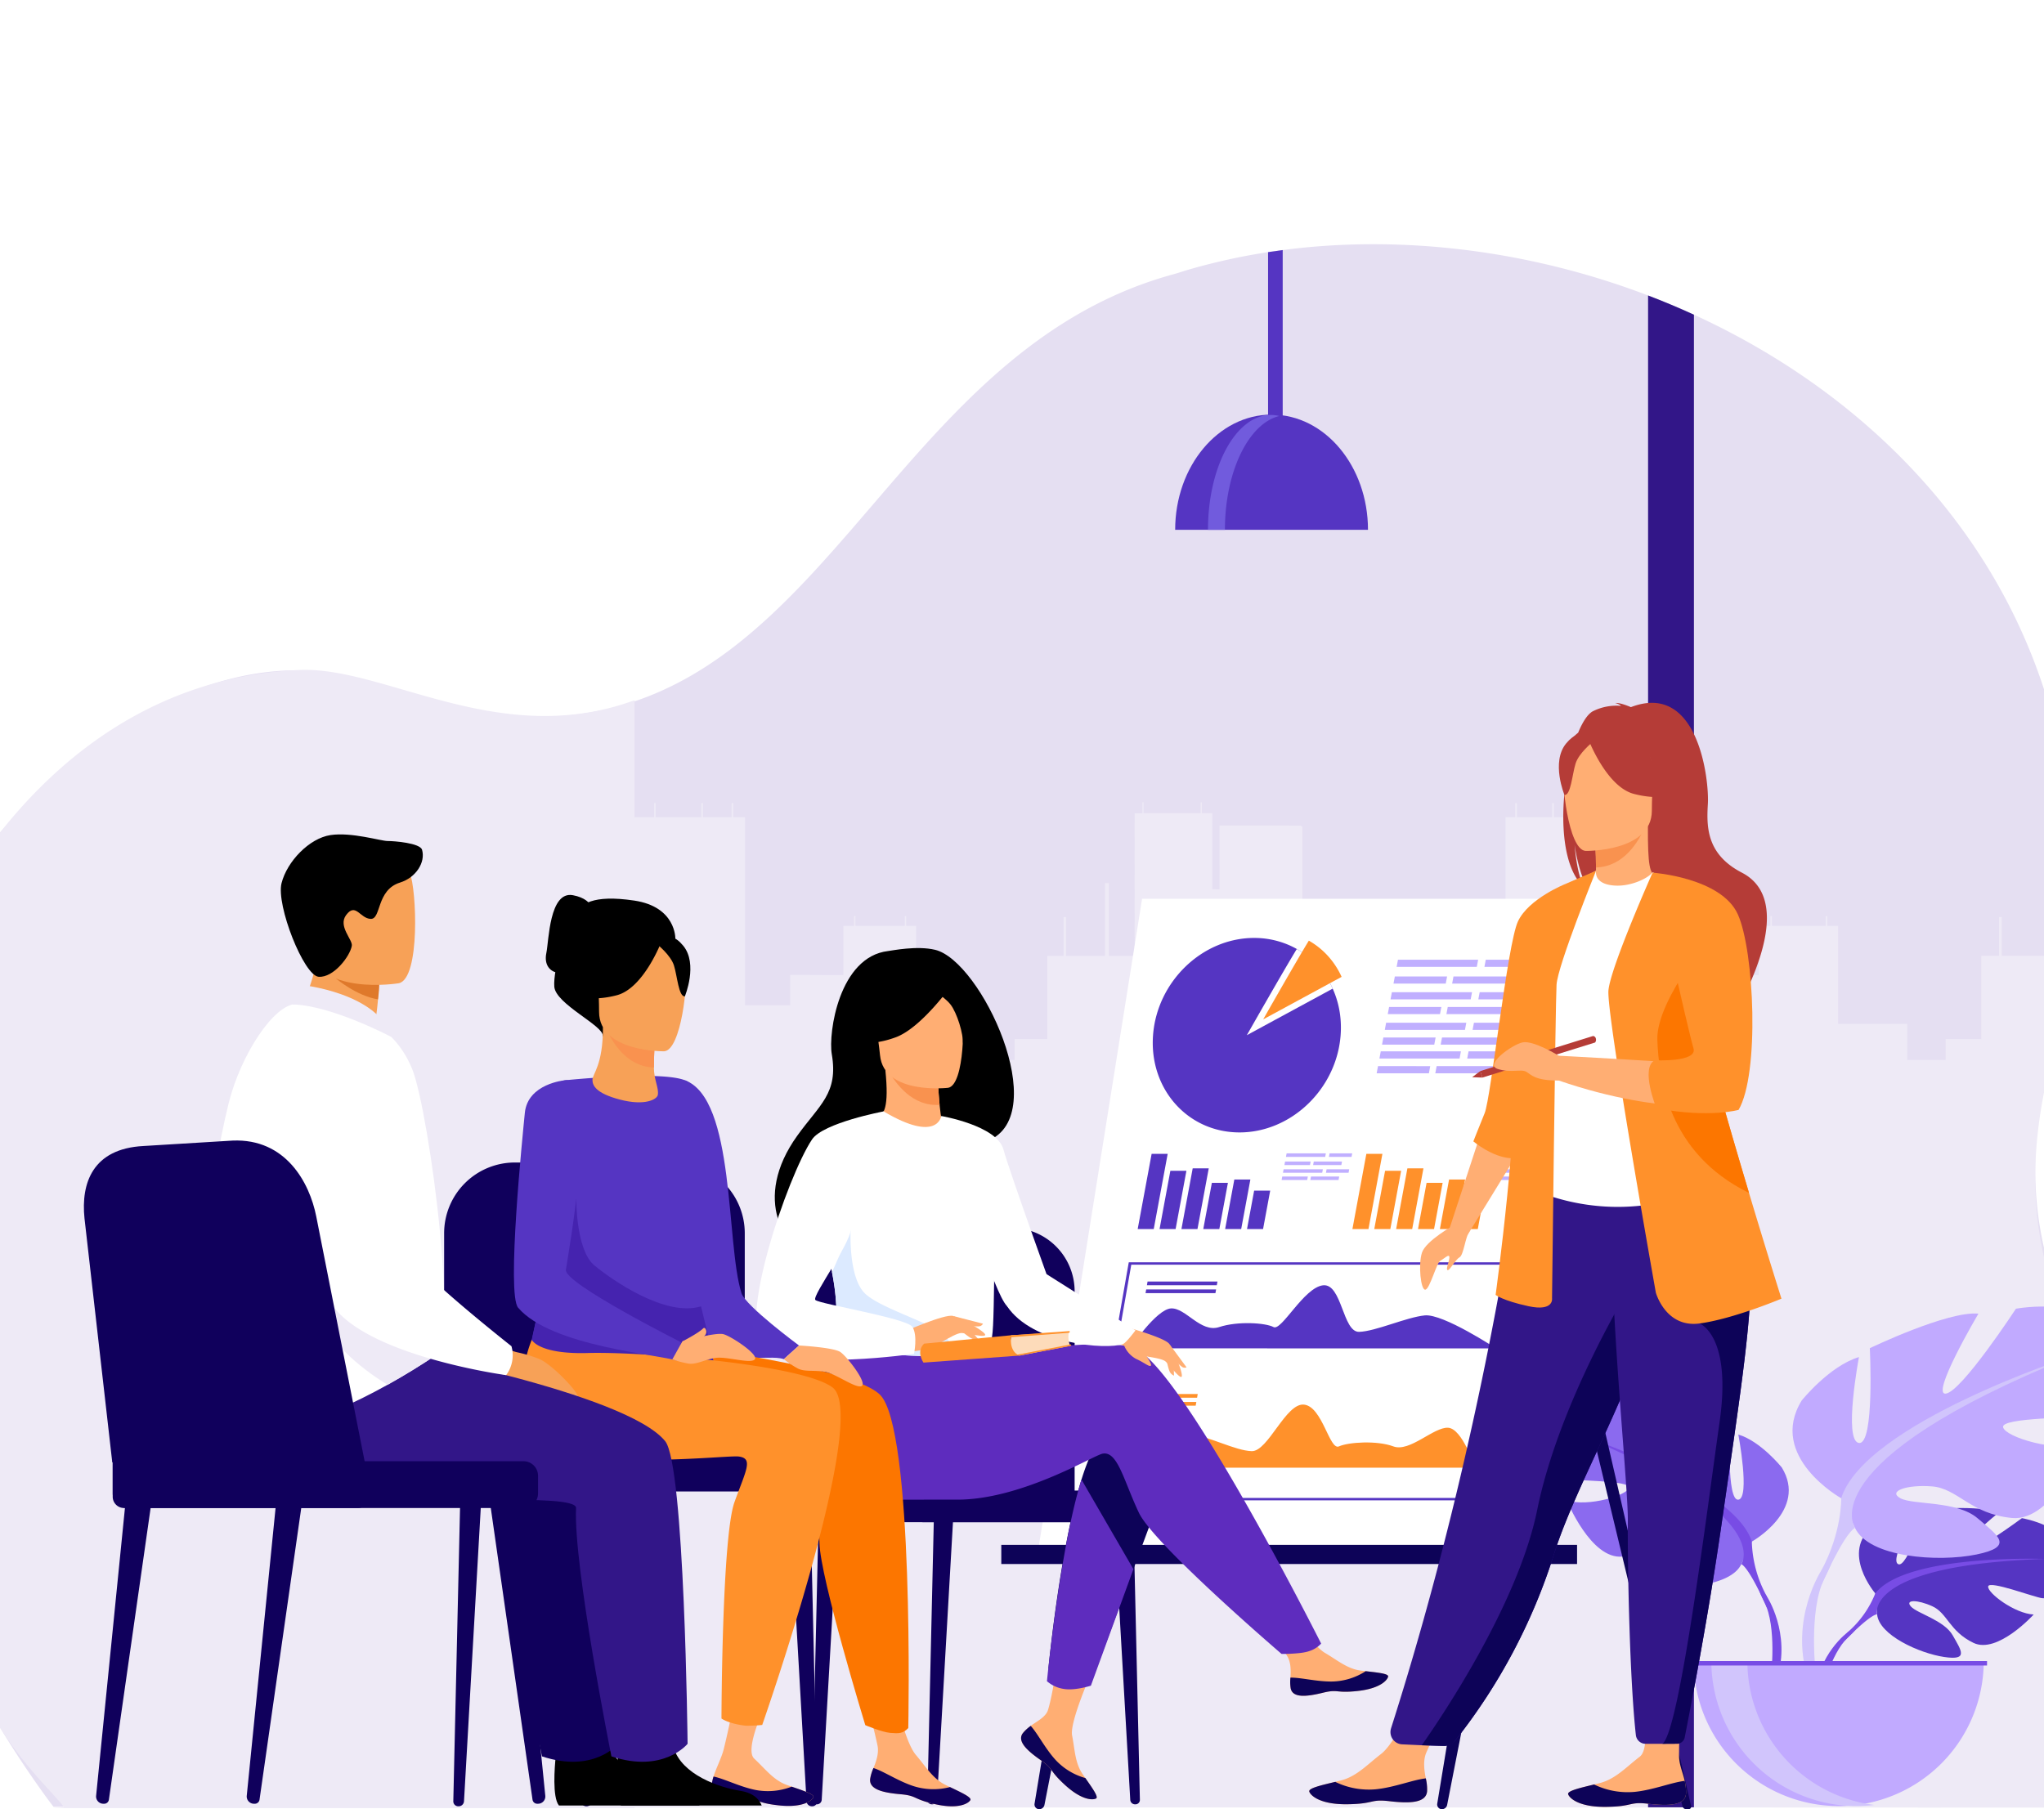 <svg xmlns="http://www.w3.org/2000/svg" xmlns:xlink="http://www.w3.org/1999/xlink" width="619" height="548" viewBox="0 0 619 548">
  <defs>
    <clipPath id="clip-path">
      <rect id="Rectangle_10588" data-name="Rectangle 10588" width="619" height="548" transform="translate(1183 3181)" fill="#fff"/>
    </clipPath>
    <clipPath id="clip-path-2">
      <rect id="Rectangle_10587" data-name="Rectangle 10587" width="709.783" height="474.028" transform="translate(0 0)" fill="none"/>
    </clipPath>
  </defs>
  <g id="Group_18089" data-name="Group 18089" transform="translate(-1183 -3181)">
    <rect id="Rectangle_10489" data-name="Rectangle 10489" width="619" height="548" transform="translate(1183 3181)" fill="#fff"/>
    <g id="Mask_Group_24" data-name="Mask Group 24" clip-path="url(#clip-path)">
      <g id="Group_18088" data-name="Group 18088" transform="translate(1138 3254.971)">
        <g id="Group_18087" data-name="Group 18087" transform="translate(0 0.001)" clip-path="url(#clip-path-2)">
          <path id="Path_30122" data-name="Path 30122" d="M694.757,470.528v0l-.181.364c-.431.872-.876,1.758-1.332,2.647L61.211,473.3s-.678-.855-1.892-2.494c-.069-.092-.138-.187-.211-.286A296.577,296.577,0,0,1,42.4,444.873s0-.007-.006-.014C22.933,411.583-4.032,352.656.506,287.253a198.644,198.644,0,0,1,12.245-56.5c21.767-57.817,89.587-118.081,145.211-97.575C290.63,182.083,298.732,37,400.2,9.148c1.616-.443,3.212-1,4.83-1.471a189.776,189.776,0,0,1,24-5.28q2.205-.337,4.426-.627c36.238-4.756,75.05.164,110.65,13.756q7.033,2.683,13.888,5.822C624.982,52.02,677.1,114.654,672.521,202.108q-.271,5.187-.814,10.492-1.026,10.1-3.073,20.62-1.211,6.2-2.787,12.536c-27.612,110.864,82.773,115.869,28.911,224.771" transform="translate(0 -0.001)" fill="#e5dff2"/>
          <path id="Path_30123" data-name="Path 30123" d="M958.26,765.834v0l-542.4.064,4.677-183.272v-49.8h20.287v-38.89h40.472v33.01h12.36V465.9h2.688v-4.268h.482V465.9h9.763v-4.268h.485V465.9h13.818v-4.268h.485V465.9h8.7v-4.268h.479V465.9h3.574v56.989h13.661v-9.218l16.111.082V498.818h3.239v-2.953h.431v2.953h12.441v.007H582.5v-2.96h.428v2.96h3v29.7h19.178v10.932h10.663v-6.346h9.889v-25.2h4.932V496.154h.745V507.91h11.817V485.876h1.16V507.91h7.819V507.6h-.012v-2.8h.012V502.16h-.012v-4.4h.012v-2.81h-.012v-4.4h.012v-2.81h-.012v-4.4h.012v-3.039h-.012v-4.4h.012v-3.87h-.012v-4.4h.012v-2.92h2.329V461.4h.373v3.294h17.259V461.4h.371v3.294h3.151V487.73l2.215.014v-.014h-.018v-4.4h.018v-3.039h-.018v-4.4h.018v-3.028h-.018v-4.4h.018v-.014h20.929v.014h3.6c.184.116.374.235.561.351v29.375h3.851v-4.234h44.175v33.01h13.49V465.9h2.932v-4.268h.53V465.9h10.651v-4.268h.527V465.9H794.16v-4.268h.527V465.9h9.494v-4.268h.525V465.9h3.9v56.989h14.909v-9.218l17.582.082V498.822h3.541v-2.957h.47v2.957h13.574v0H861.4v-2.96h.467v2.96h3.275v29.7h20.932v10.929h11.639v-6.346h10.793v-25.2h5.382V496.154h.814v11.752h12.9v-22.03h1.265v22.03h6.342q-1.026,10.1-3.073,20.62-1.211,6.2-2.787,12.537c-27.612,110.864,82.773,115.869,28.911,224.771" transform="translate(-263.503 -292.361)" fill="#eeeaf6"/>
          <path id="Path_30124" data-name="Path 30124" d="M1499.03,48.2V500.307h-13.888V42.378q7.037,2.682,13.888,5.822" transform="translate(-941.042 -26.853)" fill="#321688"/>
          <path id="Path_30125" data-name="Path 30125" d="M240.11,361.1V696.687H64.153c-.069-.092,3.242-.187,3.169-.286-3.112-4.224-12.941-13.115-20.275-25.652,0,0-3.633-.014-.006-.014C27.583,637.46.619,578.533,5.156,513.13a198.669,198.669,0,0,1,12.245-56.5c21.767-57.817,62.816-102.208,121.282-104.687,25.923-1.1,60.6,24.18,101.426,9.159" transform="translate(-2.947 -222.981)" fill="#eeeaf6"/>
          <path id="Path_30126" data-name="Path 30126" d="M1175.466,4.828V60.144c0,4.313-.932,7.832-2.067,7.832h-.3c-1.136,0-2.064-3.519-2.064-7.832V5.455q2.205-.337,4.426-.627" transform="translate(-742.015 -3.06)" fill="#5535c2"/>
          <path id="Path_30127" data-name="Path 30127" d="M1123.436,140.868c-16.125,0-29.2,15.627-29.2,34.9h58.393c0-19.277-13.071-34.9-29.2-34.9" transform="translate(-693.351 -89.26)" fill="#5535c2"/>
          <path id="Path_30128" data-name="Path 30128" d="M1142.945,141.483a10.693,10.693,0,0,0-2.564-.316c-10.506,0-19.022,15.578-19.022,34.795h5.128c0-17.625,7.165-32.188,16.458-34.479" transform="translate(-710.536 -89.449)" fill="#715bdd"/>
          <path id="Path_30129" data-name="Path 30129" d="M1664.387,1070.725s-10.694-12.476-.659-20.4c0,0,7.329-4.437,13.306-4.077,0,0-8.469,14.2-5.729,15.613s8.3-16.5,8.3-16.5,16.679-1.617,22.045.962c0,0-14.259,11.668-11.255,12.363s18.4-10.758,18.4-10.758,15.524,2.642,14.7,12.111-6.177,12.395-8.527,12.143-16.1-5.5-16.4-3.575,7.979,8.221,13.776,8.516c0,0-10.944,12.07-18.219,8.587s-7.894-9.005-12.428-11.076-8.405-2.066-6.533.046,10.078,4.165,12.671,8.752,4.919,7.68-2.606,6.548-19.758-6.639-20.295-12.945Z" transform="translate(-1051.479 -662.061)" fill="#5535c2"/>
          <path id="Path_30130" data-name="Path 30130" d="M1708.2,1086.86s-42.164-1.625-51.475,10.434a30.5,30.5,0,0,1-8.4,11.784l-.988,2.692s7.306-7.7,9.921-8.17c0,0-4.089-14.939,50.938-16.739" transform="translate(-1043.818 -688.63)" fill="#784ce5"/>
          <path id="Path_30131" data-name="Path 30131" d="M1633.3,1145.794s-9.05,6.693-9.679,18.652l1.642.147s2.891-12.365,8.115-17.2-.078-1.6-.078-1.6" transform="translate(-1028.786 -725.346)" fill="#784ce5"/>
          <path id="Path_30132" data-name="Path 30132" d="M1462.984,996.453S1480,986.926,1472.057,974c0,0-6.351-7.938-13.156-9.98,0,0,3.63,19.279,0,19.733s-2.495-21.774-2.495-21.774-17.918-8.619-24.95-7.938c0,0,11.114,18.825,7.485,18.372s-16.1-19.506-16.1-19.506-18.372-3.4-21.32,7.485,1.815,16.331,4.536,17.011,20.187.453,19.733,2.722-12.248,5.9-18.826,3.856c0,0,7.258,17.918,16.784,17.011s12.475-6.8,18.372-7.258,10.206,1.134,7.258,2.722-12.928.52-17.692,4.57-8.619,6.544.227,8.359,24.722.681,27.9-6.124Z" transform="translate(-887.466 -603.478)" fill="#8b6aef"/>
          <path id="Path_30133" data-name="Path 30133" d="M1426.034,983.491s47.63,15.423,53.074,32.661a36.187,36.187,0,0,0,4.536,16.557v3.4s-4.99-11.567-7.712-13.155c0,0,10.661-14.97-49.9-39.465" transform="translate(-903.589 -623.177)" fill="#784ce5"/>
          <path id="Path_30134" data-name="Path 30134" d="M1579.346,1114.172s7.345,11.154,3.158,24.732l-1.89-.508s1.834-14.955-2.009-22.477.74-1.748.74-1.748" transform="translate(-999.292 -704.64)" fill="#784ce5"/>
          <path id="Path_30135" data-name="Path 30135" d="M1619.274,936.35s-22.424-12.557-11.96-29.6c0,0,8.372-10.464,17.341-13.155,0,0-4.783,25.413,0,26.011s3.289-28.7,3.289-28.7,23.619-11.361,32.888-10.464c0,0-14.65,24.815-9.866,24.217s21.227-25.712,21.227-25.712,24.218-4.485,28.1,9.866-2.392,21.526-5.98,22.423-26.609.6-26.011,3.588,16.145,7.774,24.815,5.083c0,0-9.567,23.62-22.124,22.423s-16.444-8.969-24.218-9.567-13.454,1.495-9.567,3.588,17.041.686,23.32,6.023,11.361,8.626-.3,11.019-32.589.9-36.775-8.073Z" transform="translate(-1016.692 -556.514)" fill="#c1aaff"/>
          <path id="Path_30136" data-name="Path 30136" d="M1704.389,919.265s-62.786,20.331-69.961,43.053c0,0,.3,10.165-5.98,21.825v4.485s6.578-15.247,10.165-17.341c0,0-14.052-19.733,65.776-52.023" transform="translate(-1031.846 -582.481)" fill="#d1c5fc"/>
          <path id="Path_30137" data-name="Path 30137" d="M1618.307,1091.527s-9.683,14.7-4.162,32.6l2.491-.669s-2.418-19.713,2.648-29.629-.976-2.3-.976-2.3" transform="translate(-1021.705 -689.865)" fill="#d1c5fc"/>
          <path id="Path_30138" data-name="Path 30138" d="M1566.739,1215.315a43.924,43.924,0,0,0,43.924-43.924h-87.849a43.924,43.924,0,0,0,43.924,43.924" transform="translate(-964.913 -742.238)" fill="#c1aaff"/>
          <path id="Path_30139" data-name="Path 30139" d="M1586.807,1214.978a43.95,43.95,0,0,1-49.379-43.588h10.912a43.931,43.931,0,0,0,38.467,43.588" transform="translate(-974.173 -742.237)" fill="#d1c5fc"/>
          <rect id="Rectangle_10585" data-name="Rectangle 10585" width="90.291" height="1.347" transform="translate(556.458 429.153)" fill="#784ce5"/>
          <path id="Path_30140" data-name="Path 30140" d="M1438.908,969.359l-43.162-179.143,3.016-7.052,42.76,186.175a.762.762,0,0,1-.743.932h-.713a1.19,1.19,0,0,1-1.157-.912" transform="translate(-884.397 -496.242)" fill="#0d0358"/>
          <path id="Path_30141" data-name="Path 30141" d="M979.382,1157.723h0a1.437,1.437,0,0,1-1.418-1.671L990.676,1079h5.447l-15.16,77.422a1.611,1.611,0,0,1-1.582,1.3" transform="translate(-619.663 -683.694)" fill="#0d0358"/>
          <path id="Path_30142" data-name="Path 30142" d="M1312.244,1157.723h0a1.437,1.437,0,0,1-1.418-1.671L1323.538,1079h5.447l-15.16,77.422a1.611,1.611,0,0,1-1.582,1.3" transform="translate(-830.577 -683.694)" fill="#0d0358"/>
          <path id="Path_30143" data-name="Path 30143" d="M1132.856,738.383H981.034l31.454-197.2h151.823Z" transform="translate(-621.62 -342.917)" fill="#fff"/>
          <rect id="Rectangle_10586" data-name="Rectangle 10586" width="174.365" height="5.801" transform="translate(348.23 393.961)" fill="#0d0358"/>
          <path id="Path_30144" data-name="Path 30144" d="M1132.6,602.95a31.8,31.8,0,0,1-.68,4.589c-3.165,14.092-15.714,24.891-29.894,24.915-15.69.027-27.437-13.138-26.239-29.408s14.887-29.477,30.577-29.5a26.344,26.344,0,0,1,9.264,1.633,25.4,25.4,0,0,1,10.406,7.211,26.45,26.45,0,0,1,2.844,3.966,26.131,26.131,0,0,1,1.318,2.548,27.97,27.97,0,0,1,2.233,7.885,29.962,29.962,0,0,1,.251,4.311q-.012.918-.081,1.855" transform="translate(-681.605 -363.419)" fill="#5535c2"/>
          <path id="Path_30145" data-name="Path 30145" d="M1179.472,594.691l-26,14.1S1164.2,589.9,1168.6,582.684a25.634,25.634,0,0,1,6.707,5.494,26.474,26.474,0,0,1,2.844,3.966,26.085,26.085,0,0,1,1.319,2.548" transform="translate(-730.882 -369.211)" fill="#fff"/>
          <path id="Path_30146" data-name="Path 30146" d="M1190.739,586.757l-23.75,12.878s9.8-17.258,13.822-23.846a23.388,23.388,0,0,1,6.126,5.019,24.1,24.1,0,0,1,2.6,3.622,23.833,23.833,0,0,1,1.2,2.327" transform="translate(-739.448 -364.842)" fill="#ff912b"/>
          <path id="Path_30147" data-name="Path 30147" d="M1146.313,913.809,1021.35,913.8,1034,841.7l124.963.008Zm-123.953-.735,123.2.008,12.4-70.649-123.2-.009Z" transform="translate(-647.166 -533.333)" fill="#5535c2"/>
          <path id="Path_30148" data-name="Path 30148" d="M1150.421,978.456l-110.828-.008s19.659-10.542,25.053-9.99,13.143,4.821,18.127,4.987,10.381-14.8,15.929-14.092,7.636,13.941,10.509,12.648,11.5-1.853,16.466,0,12.207-5.891,16.575-5.648,8.168,12.1,8.168,12.1" transform="translate(-658.725 -607.868)" fill="#ff912b"/>
          <path id="Path_30149" data-name="Path 30149" d="M1075.723,951.752h-21.168l.2-1.123,21.168,0Z" transform="translate(-668.206 -602.354)" fill="#ff912b"/>
          <path id="Path_30150" data-name="Path 30150" d="M1074.574,958.3h-21.168l.2-1.122h21.168Z" transform="translate(-667.478 -606.502)" fill="#ff912b"/>
          <path id="Path_30151" data-name="Path 30151" d="M1056.9,879.8l110.828.008s-15.959-10.545-21.547-9.993-14.835,4.818-19.877,4.984-5.188-14.8-10.983-14.094-12.527,13.94-14.947,12.646-10.848-1.854-16.466,0-10.14-5.892-14.593-5.65-12.415,12.1-12.415,12.1" transform="translate(-669.693 -545.359)" fill="#5535c2"/>
          <path id="Path_30152" data-name="Path 30152" d="M1092.045,858.729h-21.168l.2-1.122h21.167Z" transform="translate(-678.548 -543.411)" fill="#5535c2"/>
          <path id="Path_30153" data-name="Path 30153" d="M1090.9,865.274h-21.168l.2-1.122,21.167,0Z" transform="translate(-677.821 -547.558)" fill="#5535c2"/>
          <path id="Path_30154" data-name="Path 30154" d="M1068.107,774.855h-4.861l4.224-22.779h4.86Z" transform="translate(-673.713 -476.544)" fill="#5535c2"/>
          <path id="Path_30155" data-name="Path 30155" d="M1086.181,783.733h-4.861l3.272-17.645h4.861Z" transform="translate(-685.165 -485.423)" fill="#5535c2"/>
          <path id="Path_30156" data-name="Path 30156" d="M1104.256,782.425H1099.4l3.412-18.4h4.861Z" transform="translate(-696.618 -484.115)" fill="#5535c2"/>
          <path id="Path_30157" data-name="Path 30157" d="M1122.33,790.042h-4.861l2.6-14h4.861Z" transform="translate(-708.071 -491.732)" fill="#5535c2"/>
          <path id="Path_30158" data-name="Path 30158" d="M1140.4,788.28h-4.861l2.785-15.016h4.861Z" transform="translate(-719.523 -489.97)" fill="#5535c2"/>
          <path id="Path_30159" data-name="Path 30159" d="M1158.48,794.11h-4.86l2.159-11.645h4.861Z" transform="translate(-730.977 -495.8)" fill="#5535c2"/>
          <path id="Path_30160" data-name="Path 30160" d="M1245.6,774.855h-4.861l4.224-22.779h4.86Z" transform="translate(-786.178 -476.544)" fill="#ff912b"/>
          <path id="Path_30161" data-name="Path 30161" d="M1263.673,783.733h-4.861l3.272-17.645h4.861Z" transform="translate(-797.631 -485.423)" fill="#ff912b"/>
          <path id="Path_30162" data-name="Path 30162" d="M1281.748,782.425h-4.861l3.412-18.4h4.86Z" transform="translate(-809.084 -484.115)" fill="#ff912b"/>
          <path id="Path_30163" data-name="Path 30163" d="M1299.823,790.042h-4.861l2.6-14h4.861Z" transform="translate(-820.537 -491.732)" fill="#ff912b"/>
          <path id="Path_30164" data-name="Path 30164" d="M1317.9,788.28h-4.861l2.785-15.016h4.861Z" transform="translate(-831.989 -489.97)" fill="#ff912b"/>
          <path id="Path_30165" data-name="Path 30165" d="M1335.972,794.11h-4.861l2.16-11.645h4.861Z" transform="translate(-843.442 -495.8)" fill="#ff912b"/>
          <path id="Path_30166" data-name="Path 30166" d="M1290.52,607.542H1274.7l.407-2.167h15.824Z" transform="translate(-807.696 -383.588)" fill="#c0afff"/>
          <path id="Path_30167" data-name="Path 30167" d="M1340.654,607.542h-17.472l.407-2.167h17.472Z" transform="translate(-838.418 -383.588)" fill="#c0afff"/>
          <path id="Path_30168" data-name="Path 30168" d="M1385.6,607.542H1374.46l.407-2.167h11.139Z" transform="translate(-870.91 -383.588)" fill="#c0afff"/>
          <path id="Path_30169" data-name="Path 30169" d="M1418.383,607.542h-8.6l.407-2.167h8.6Z" transform="translate(-893.294 -383.588)" fill="#c0afff"/>
          <path id="Path_30170" data-name="Path 30170" d="M1285.78,632.786h-15.824l.407-2.168h15.824Z" transform="translate(-804.692 -399.584)" fill="#c0afff"/>
          <path id="Path_30171" data-name="Path 30171" d="M1335.914,632.786h-17.472l.406-2.168h17.472Z" transform="translate(-835.415 -399.584)" fill="#c0afff"/>
          <path id="Path_30172" data-name="Path 30172" d="M1380.858,632.786H1369.72l.407-2.168h11.139Z" transform="translate(-867.906 -399.584)" fill="#c0afff"/>
          <path id="Path_30173" data-name="Path 30173" d="M1413.643,632.786h-8.6l.407-2.168h8.6Z" transform="translate(-890.291 -399.584)" fill="#c0afff"/>
          <path id="Path_30174" data-name="Path 30174" d="M1301.566,593.736h-24.278l.407-2.168h24.277Z" transform="translate(-809.338 -374.841)" fill="#c0afff"/>
          <path id="Path_30175" data-name="Path 30175" d="M1363.862,593.736h-13.994l.407-2.168h13.994Z" transform="translate(-855.327 -374.841)" fill="#c0afff"/>
          <path id="Path_30176" data-name="Path 30176" d="M1408.994,593.736h-15.541l.407-2.168H1409.4Z" transform="translate(-882.945 -374.841)" fill="#c0afff"/>
          <path id="Path_30177" data-name="Path 30177" d="M1296.526,620.578h-24.278l.407-2.168h24.277Z" transform="translate(-806.145 -391.849)" fill="#c0afff"/>
          <path id="Path_30178" data-name="Path 30178" d="M1358.821,620.578h-13.994l.407-2.168h13.994Z" transform="translate(-852.134 -391.849)" fill="#c0afff"/>
          <path id="Path_30179" data-name="Path 30179" d="M1403.954,620.578h-15.541l.406-2.168h15.541Z" transform="translate(-879.751 -391.849)" fill="#c0afff"/>
          <path id="Path_30180" data-name="Path 30180" d="M1281.04,658.03h-15.823l.407-2.168h15.823Z" transform="translate(-801.689 -415.58)" fill="#c0afff"/>
          <path id="Path_30181" data-name="Path 30181" d="M1331.172,658.03H1313.7l.407-2.168h17.472Z" transform="translate(-832.411 -415.58)" fill="#c0afff"/>
          <path id="Path_30182" data-name="Path 30182" d="M1376.118,658.03h-11.139l.407-2.168h11.139Z" transform="translate(-864.902 -415.58)" fill="#c0afff"/>
          <path id="Path_30183" data-name="Path 30183" d="M1408.9,658.03h-8.6l.407-2.168h8.6Z" transform="translate(-887.287 -415.58)" fill="#c0afff"/>
          <path id="Path_30184" data-name="Path 30184" d="M1291.785,645.823h-24.278l.407-2.167h24.277Z" transform="translate(-803.141 -407.845)" fill="#c0afff"/>
          <path id="Path_30185" data-name="Path 30185" d="M1354.08,645.823h-13.994l.407-2.167h13.994Z" transform="translate(-849.129 -407.845)" fill="#c0afff"/>
          <path id="Path_30186" data-name="Path 30186" d="M1399.213,645.823h-15.541l.407-2.167h15.541Z" transform="translate(-876.747 -407.845)" fill="#c0afff"/>
          <path id="Path_30187" data-name="Path 30187" d="M1276.6,681.7h-15.823l.407-2.168H1277Z" transform="translate(-798.873 -430.576)" fill="#c0afff"/>
          <path id="Path_30188" data-name="Path 30188" d="M1326.729,681.7h-17.472l.407-2.168h17.472Z" transform="translate(-829.595 -430.576)" fill="#c0afff"/>
          <path id="Path_30189" data-name="Path 30189" d="M1371.673,681.7h-11.139l.407-2.168h11.139Z" transform="translate(-862.086 -430.576)" fill="#c0afff"/>
          <path id="Path_30190" data-name="Path 30190" d="M1404.458,681.7h-8.6l.407-2.168h8.6Z" transform="translate(-884.471 -430.576)" fill="#c0afff"/>
          <path id="Path_30191" data-name="Path 30191" d="M1287.341,669.489h-24.278l.407-2.168h24.277Z" transform="translate(-800.325 -422.84)" fill="#c0afff"/>
          <path id="Path_30192" data-name="Path 30192" d="M1349.636,669.489h-13.994l.407-2.168h13.994Z" transform="translate(-846.313 -422.84)" fill="#c0afff"/>
          <path id="Path_30193" data-name="Path 30193" d="M1394.768,669.489h-15.541l.407-2.168h15.541Z" transform="translate(-873.931 -422.84)" fill="#c0afff"/>
          <path id="Path_30194" data-name="Path 30194" d="M1192.276,759.488h-7.745l.2-1.061h7.745Z" transform="translate(-750.564 -480.568)" fill="#c0afff"/>
          <path id="Path_30195" data-name="Path 30195" d="M1216.814,759.488h-8.552l.2-1.061h8.552Z" transform="translate(-765.601 -480.568)" fill="#c0afff"/>
          <path id="Path_30196" data-name="Path 30196" d="M1189.956,771.845h-7.745l.2-1.061h7.746Z" transform="translate(-749.093 -488.398)" fill="#c0afff"/>
          <path id="Path_30197" data-name="Path 30197" d="M1214.494,771.845h-8.552l.2-1.061h8.552Z" transform="translate(-764.13 -488.398)" fill="#c0afff"/>
          <path id="Path_30198" data-name="Path 30198" d="M1197.683,752.731H1185.8l.2-1.061h11.883Z" transform="translate(-751.367 -476.287)" fill="#c0afff"/>
          <path id="Path_30199" data-name="Path 30199" d="M1228.174,752.731h-6.85l.2-1.061h6.85Z" transform="translate(-773.877 -476.287)" fill="#c0afff"/>
          <path id="Path_30200" data-name="Path 30200" d="M1195.216,765.869h-11.883l.2-1.061h11.883Z" transform="translate(-749.804 -484.612)" fill="#c0afff"/>
          <path id="Path_30201" data-name="Path 30201" d="M1225.707,765.869h-6.849l.2-1.061h6.849Z" transform="translate(-772.314 -484.612)" fill="#c0afff"/>
          <path id="Path_30202" data-name="Path 30202" d="M1361.624,759.488h-7.746l.2-1.061h7.746Z" transform="translate(-857.869 -480.568)" fill="#c0afff"/>
          <path id="Path_30203" data-name="Path 30203" d="M1386.163,759.488h-8.552l.2-1.061h8.552Z" transform="translate(-872.907 -480.568)" fill="#c0afff"/>
          <path id="Path_30204" data-name="Path 30204" d="M1359.3,771.845h-7.745l.2-1.061h7.746Z" transform="translate(-856.399 -488.398)" fill="#c0afff"/>
          <path id="Path_30205" data-name="Path 30205" d="M1383.843,771.845h-8.552l.2-1.061h8.552Z" transform="translate(-871.436 -488.398)" fill="#c0afff"/>
          <path id="Path_30206" data-name="Path 30206" d="M1367.031,752.731h-11.883l.2-1.061h11.884Z" transform="translate(-858.673 -476.287)" fill="#c0afff"/>
          <path id="Path_30207" data-name="Path 30207" d="M1397.523,752.731h-6.849l.2-1.061h6.85Z" transform="translate(-881.183 -476.287)" fill="#c0afff"/>
          <path id="Path_30208" data-name="Path 30208" d="M1364.563,765.869H1352.68l.2-1.061h11.884Z" transform="translate(-857.109 -484.612)" fill="#c0afff"/>
          <path id="Path_30209" data-name="Path 30209" d="M1395.056,765.869h-6.849l.2-1.061h6.85Z" transform="translate(-879.62 -484.612)" fill="#c0afff"/>
          <path id="Path_30210" data-name="Path 30210" d="M1240.748,1234.75c-.272,3.707-5.5,3.746-11.436,3.058s-4.357.813-12.666.929-11.173-2.631-11.576-3.818c-.359-1.053,3.644-1.94,7.925-2.983.539-.129,1.079-.265,1.619-.4,4.828-1.227,8.024-4.84,12.155-8,3.912-2.989,8.957-13.8,8.957-13.8l11.351-.512s-4.781,9.695-6.576,13.875c-1.056,2.459-.606,5.479-.147,7.8a14.514,14.514,0,0,1,.393,3.856" transform="translate(-763.564 -766.209)" fill="#ffae73"/>
          <path id="Path_30211" data-name="Path 30211" d="M1229.312,1275.29c-5.935-.689-4.357.813-12.666.929s-11.173-2.631-11.576-3.818c-.359-1.053,3.643-1.94,7.925-2.982l.051.078a23.283,23.283,0,0,0,12.193,2.184c5.577-.559,11.268-2.887,15.116-3.3a14.544,14.544,0,0,1,.393,3.855c-.272,3.707-5.5,3.747-11.436,3.058" transform="translate(-763.564 -803.691)" fill="#0d0358"/>
          <path id="Path_30212" data-name="Path 30212" d="M1454.733,1223.716c-.269,3.707-5.5,3.752-11.434,3.069s-4.356.818-12.665.942-11.176-2.619-11.579-3.806c-.36-1.053,3.641-1.944,7.921-2.991.539-.13,1.079-.266,1.619-.4,4.826-1.233,8.019-4.849,12.146-8.008,3.909-2.992,0-20.708,0-20.708l12.485-1.215s-.6,14.916-.591,21.7c0,2.676,1.233,5.249,1.7,7.567a14.531,14.531,0,0,1,.4,3.855" transform="translate(-899.153 -754.407)" fill="#ffae73"/>
          <path id="Path_30213" data-name="Path 30213" d="M1443.3,1277.4c-5.935-.682-4.356.818-12.665.942s-11.176-2.619-11.579-3.806c-.36-1.053,3.641-1.944,7.921-2.99l.051.078a23.282,23.282,0,0,0,12.2,2.172c5.577-.565,11.265-2.9,15.112-3.319a14.51,14.51,0,0,1,.4,3.855c-.268,3.707-5.5,3.752-11.433,3.069" transform="translate(-899.153 -805.022)" fill="#0d0358"/>
          <path id="Path_30214" data-name="Path 30214" d="M1415.779,403.372c-2.149-8.84.967-12.957,3.778-15.149,1.333-3.253,2.855-5.6,4.411-6.483a15.916,15.916,0,0,1,8.616-1.648,4.027,4.027,0,0,0-1.817-.862c1.475-.22,4.767,1.243,4.767,1.243,20.515-7.9,23.739,22.3,23.308,29.32s-.371,15.282,10.3,20.811c20.365,10.55-6.768,50.307-6.768,50.307.518-5.671-25.649-35.6-39.3-44.561-3.323-4.892-4.5-13.535-4.593-14.216.573,6.853,1.746,10.7,2.794,12.861-6.222-5.726-7.144-19.478-5.5-31.623" transform="translate(-896.636 -240.253)" fill="#b53c37"/>
          <path id="Path_30215" data-name="Path 30215" d="M1439.144,501.515c-.069.031,6.591,3.489,11.6,2.119,4.712-1.285,7.791-7.394,7.726-7.408-2-.4-2.571-3.138-2.528-14.922l-.9.177-15.168,3s.345,4.773.355,9.27c.011,3.776-.218,7.357-1.083,7.76" transform="translate(-911.896 -304.972)" fill="#ffae73"/>
          <path id="Path_30216" data-name="Path 30216" d="M1441.132,484.791s.345,4.774.355,9.271c8.488-.239,12.974-7.982,14.812-12.274Z" transform="translate(-913.156 -305.28)" fill="#f9924f"/>
          <path id="Path_30217" data-name="Path 30217" d="M1272.373,934.568a3.722,3.722,0,0,0,3.372,4.848l5.925.277,6.27.192a5.034,5.034,0,0,0,4.058-1.852,176.284,176.284,0,0,0,29.753-56.334q.395-1.25.834-2.532c6.171-17.994,18.964-40.581,25.706-61.025,1.073-3.257,2.036-6.322,2.9-9.222.276-.93.547-1.842.8-2.74a216.837,216.837,0,0,0,7.732-40.707l-48.682.389s-10.249,79.659-38.674,168.706" transform="translate(-806.11 -485.033)" fill="#321688"/>
          <path id="Path_30218" data-name="Path 30218" d="M1384.641,581.064c.123,23.166-3.4,33.1-3.4,33.1a65.416,65.416,0,0,0,45.617,2.795c.292-.092,17.724-5.028,17.724-5.028-.415-.938-3.859-16.438-4.263-17.3-5.23-11.232-6.656-15.948-7.276-19.4a73.446,73.446,0,0,1-.6-19.409,155.76,155.76,0,0,1,6.007-30.479c-6.75-1.536-13.071-4.234-20.1-6.869-1.616,2.012-6.556,4.117-10.841,4.021-4.935-.108-6.535-2.221-6.279-4.528-5.258,2.926-9.455,5.69-9.455,5.69-4.469,7.764-13.534,15.3-14.19,27.212-.162,2.928,7.05,29.539,7.054,30.189" transform="translate(-872.89 -328.208)" fill="#fff"/>
          <path id="Path_30219" data-name="Path 30219" d="M1498.475,627.6c2.128,3.012,6.208,21.319,16.358,23.62-5.23-13.047-9.2-18.768-9.822-22.779a98.976,98.976,0,0,1-.6-22.544c-3.4-5.956-5.933-10.039-5.933-10.039-.267-.963-5.4-16.835-7.045-2.648s4.668,31.022,7.045,34.39" transform="translate(-944.856 -372.162)" fill="#4b9ba9"/>
          <path id="Path_30220" data-name="Path 30220" d="M1421.826,443s20.082.331,20.1-12.178,2.615-20.891-10.206-21.632-15.318,4.03-16.338,8.2,1.225,25.2,6.449,25.605" transform="translate(-896.684 -259.23)" fill="#ffae73"/>
          <path id="Path_30221" data-name="Path 30221" d="M1435.423,404.09s5.5,14.676,13.937,16.846,12.1-.091,12.1-.091a23.9,23.9,0,0,1-7.816-14.117s-14.072-9.622-18.219-2.637" transform="translate(-909.538 -254.436)" fill="#b53c37"/>
          <path id="Path_30222" data-name="Path 30222" d="M1421.557,407.6s-4.106,3.276-5.107,6.462-1.452,9.743-3.363,9.52c0,0-4.143-9.975.512-15.618,4.937-5.983,7.958-.364,7.958-.364" transform="translate(-894.309 -256.754)" fill="#b53c37"/>
          <path id="Path_30223" data-name="Path 30223" d="M1330.739,734.07l-9.485,28.918,5.41,2.169,15.683-25.549Z" transform="translate(-837.196 -465.135)" fill="#ffae73"/>
          <path id="Path_30224" data-name="Path 30224" d="M1368.64,528.857s-11.184,4.438-14.42,11.357-8.138,53.332-10.09,58.1-3.419,8.54-3.419,8.54,5.639,4.751,11.31,5.1,16.62-83.1,16.62-83.1" transform="translate(-849.525 -335.104)" fill="#ff912b"/>
          <path id="Path_30225" data-name="Path 30225" d="M1389.532,517.974s-11.619,28.7-11.96,34.512-1.367,94.993-1.367,94.993.683,4.1-7.176,2.392-9.909-3.417-9.909-3.417,7.517-55.014,5.467-74.15,15.718-50.344,15.718-50.344Z" transform="translate(-861.19 -328.208)" fill="#ff912b"/>
          <path id="Path_30226" data-name="Path 30226" d="M1298.06,1000.689l6.807.208a3.934,3.934,0,0,0,3.157-1.425,175.678,175.678,0,0,0,30.117-56.777q.395-1.251.834-2.532c6.171-17.994,18.964-40.581,25.706-61.025,1.073-3.257,2.036-6.322,2.9-9.222.277-.93.547-1.842.8-2.741l-7.169-5.44s-21.524,34.853-28.187,67.653c-5.788,28.491-28.969,62.774-34.969,71.3" transform="translate(-822.5 -546.029)" fill="#0d0358"/>
          <path id="Path_30227" data-name="Path 30227" d="M1460.132,916.446c-.116,15.09.6,48.723,2.435,65.164a2.971,2.971,0,0,0,2.955,2.64h5.079c2.141,0,3.743-.016,4.807-.031a1.954,1.954,0,0,0,1.885-1.578c5.051-25.7,8.667-47.06,11.313-65.512,2.214-15.445,4.182-28.686,5.7-40.085,1.524-11.471,2.583-21.076,2.962-29.192.058-1.278.1-2.521.126-3.728s.031-2.392.02-3.537l-42.063-4.1c.53,27.948,4.853,70.688,4.784,79.959" transform="translate(-922.164 -530.03)" fill="#321688"/>
          <path id="Path_30228" data-name="Path 30228" d="M1496.983,1003.906c1.923,0,3.411-.012,4.465-.026a2.37,2.37,0,0,0,2.291-1.914c5.018-25.557,8.613-46.808,11.248-65.18,2.214-15.445,4.182-28.686,5.7-40.085,1.524-11.471,2.583-21.076,2.963-29.192l-15.435,9.079s9.851,3.475,6.093,29.786-12.09,93.807-17.321,97.532" transform="translate(-948.545 -549.687)" fill="#0d0358"/>
          <path id="Path_30229" data-name="Path 30229" d="M1466.7,646.783s2.962,10.705,13.213,9.339,24.828-7.517,24.828-7.517-4.38-13.843-9.828-32.028c-6.594-22.016-14.758-50.4-18.605-68.3a110.757,110.757,0,0,1-2.091-12.205l-8.505-16.5s-12.681,28.46-13.364,35.636,14.352,91.576,14.352,91.576" transform="translate(-920.249 -329.22)" fill="#ff912b"/>
          <path id="Path_30230" data-name="Path 30230" d="M1450.973,554.137l-11.225-34.567c.031.014,14.177,4.209,21.293,7.8,0,0,4.448,5.734,7.2,18.964,0,0,2.908,31.762-3.584,43.38,0,0-20.5,4.1-53.306-7.176v-7.517s35.879,1.879,43.225,2.734Z" transform="translate(-894.285 -329.22)" fill="#ffae73"/>
          <path id="Path_30231" data-name="Path 30231" d="M1492.786,619.891c.458,11.618,3.192,34.17,27.565,46.242.065.031.13.065.195.092-6.594-22.016-14.758-50.4-18.605-68.3-4.476,6.69-9.4,15.568-9.154,21.965" transform="translate(-945.88 -378.869)" fill="#fc7600"/>
          <path id="Path_30232" data-name="Path 30232" d="M1486.783,519.57s20.807,1.466,25.819,12.628,6.606,48.294.228,59.229c0,0-8.782,2.5-24.314-.4l-.573-.109s-4.955-12.13-.513-14.522c0,0,13.1.684,11.732-3.645s-12.379-53.177-12.379-53.177" transform="translate(-941.32 -329.22)" fill="#ff912b"/>
          <path id="Path_30233" data-name="Path 30233" d="M1346.466,665.245l.613,1.97,34.143-10.621a1.313,1.313,0,0,0,.231-1.208.966.966,0,0,0-.844-.762Z" transform="translate(-853.172 -414.795)" fill="#b53c37"/>
          <path id="Path_30234" data-name="Path 30234" d="M1339.726,685.476l2.469-1.862.613,1.97Z" transform="translate(-848.901 -433.164)" fill="#b53c37"/>
          <path id="Path_30235" data-name="Path 30235" d="M1307.033,810.846s-8.661,4.787-9.8,8.433-.356,11.282,1.018,11.169,3.426-8.205,4.566-8.775,2.735-2.278,2.735-1.025-1.139,3.532-.57,3.874,2.393-3.189,3.647-3.874,1.78-6.319,3-7.833-4.594-1.969-4.594-1.969" transform="translate(-821.628 -513.783)" fill="#ffae73"/>
          <path id="Path_30236" data-name="Path 30236" d="M1377.446,663.823s-7.746-4.77-11-4.036-11.53,6.732-7.547,8.03,7.208-.063,8.741.88,2.663,2.668,9.8,2.644,0-7.518,0-7.518" transform="translate(-860.38 -418.018)" fill="#ffae73"/>
          <path id="Path_30237" data-name="Path 30237" d="M890.864,1133.812h-.128a1.341,1.341,0,0,1-1.341-1.373l2.034-88.148,5.991-.7-5.109,88.854a1.45,1.45,0,0,1-1.447,1.366" transform="translate(-563.554 -661.26)" fill="#10005c"/>
          <path id="Path_30238" data-name="Path 30238" d="M795.574,1133.812h-.128a1.341,1.341,0,0,1-1.341-1.373l2.034-88.148,5.991-.7-5.109,88.854a1.45,1.45,0,0,1-1.447,1.366" transform="translate(-503.175 -661.26)" fill="#10005c"/>
          <path id="Path_30239" data-name="Path 30239" d="M1049.723,1133.812h.128a1.341,1.341,0,0,0,1.34-1.373l-2.034-88.148-5.99-.7,5.108,88.854a1.45,1.45,0,0,0,1.447,1.366" transform="translate(-660.99 -661.26)" fill="#10005c"/>
          <path id="Path_30240" data-name="Path 30240" d="M787.28,892.823v-60.4a19.245,19.245,0,0,1,19.245-19.245h43.519a19.245,19.245,0,0,1,19.245,19.245v62.712Z" transform="translate(-498.85 -515.259)" fill="#10005c"/>
          <path id="Path_30241" data-name="Path 30241" d="M877.086,1040.114H793.059a5.778,5.778,0,0,1-5.779-5.778v-3.758h89.806Z" transform="translate(-498.85 -653.014)" fill="#10005c"/>
          <path id="Path_30242" data-name="Path 30242" d="M942.556,1040.114h-63.57a4.273,4.273,0,0,1-4.273-4.272v-.991a4.272,4.272,0,0,1,4.273-4.273h63.57a4.273,4.273,0,0,1,4.273,4.273v.991a4.273,4.273,0,0,1-4.273,4.272" transform="translate(-554.251 -653.014)" fill="#10005c"/>
          <path id="Path_30243" data-name="Path 30243" d="M1176.106,1157.249c.607,3.036,4.935,2.529,9.77,1.348s3.686.223,10.567-.539,8.965-3.327,9.176-4.35c.188-.908-3.212-1.228-6.859-1.648-.459-.052-.919-.108-1.38-.165-4.118-.517-7.133-3.174-10.873-5.356-3.543-2.067-8.83-10.488-8.83-10.488l-9.437.748s4.952,7.521,6.867,10.792c1.127,1.924,1.067,4.467.926,6.431a12.108,12.108,0,0,0,.073,3.228" transform="translate(-740.24 -719.845)" fill="#ffae73"/>
          <path id="Path_30244" data-name="Path 30244" d="M1199.231,1186.285c4.835-1.182,3.686.223,10.567-.539s8.966-3.328,9.176-4.351c.188-.908-3.212-1.228-6.859-1.648l-.034.07a19.4,19.4,0,0,1-9.855,3.063c-4.668.114-9.613-1.224-12.837-1.172a12.107,12.107,0,0,0,.073,3.228c.607,3.036,4.935,2.53,9.77,1.348" transform="translate(-753.596 -747.533)" fill="#0d0358"/>
          <path id="Path_30245" data-name="Path 30245" d="M967.4,1197.38c-1.875,2.464,1.367,5.374,5.452,8.219s2.271,2.911,7.394,7.568,8.427,4.523,9.333,4c.805-.46-1.2-3.221-3.3-6.234-.264-.378-.527-.761-.789-1.144-2.337-3.43-2.339-7.449-3.177-11.7-.794-4.024,5.779-18.813,5.779-18.813l-10.557-1.329s-1.379,8.931-2.565,12.531c-.7,2.117-3.63,3.513-5.2,4.707a12.123,12.123,0,0,0-2.373,2.19" transform="translate(-612.639 -746.395)" fill="#ffae73"/>
          <path id="Path_30246" data-name="Path 30246" d="M972.856,1235.411c4.085,2.844,2.271,2.911,7.394,7.568s8.427,4.523,9.333,4c.8-.46-1.2-3.221-3.3-6.234l-.075.021a19.4,19.4,0,0,1-8.816-5.364c-3.173-3.426-5.442-8.019-7.613-10.4a12.1,12.1,0,0,0-2.373,2.19c-1.875,2.464,1.367,5.374,5.452,8.219" transform="translate(-612.638 -776.209)" fill="#0d0358"/>
          <path id="Path_30247" data-name="Path 30247" d="M1024.828,996.012l-9.642,25.945-12.588,33.877a20.383,20.383,0,0,1-6.687-.611,29.005,29.005,0,0,1-6.468-3.148s3.5-36.374,10.016-57.254c1.671-5.36,3.544-9.7,5.61-12.135,10.108-11.946,19.759,13.326,19.759,13.326" transform="translate(-626.949 -620.635)" fill="#0d0358"/>
          <path id="Path_30248" data-name="Path 30248" d="M897.969,903.177c-6.317-2.037-25.352-.822-43.45,2.721l-2.771-4.85-39.091-3.053s-12.9,28.607-5.838,46.833a6.611,6.611,0,0,0,6.616,4.454s.57,0,.571,0,23.267-.014,30.821-.014c19.441,0,41.143-13.364,43.951-13.925,4.595-.919,6.433,8.271,11.029,17.921S943,996,943,996s5.932.059,8.384-.86a8.256,8.256,0,0,0,3.6-2.273s-42.771-85.1-57.016-89.692" transform="translate(-509.892 -569.004)" fill="#5e2cbe"/>
          <path id="Path_30249" data-name="Path 30249" d="M811.8,582.446c-5.5-1.31-12.973.228-14.214.373-14.846,1.732-18.164,24.793-17.06,31.242,2.035,11.887-3.674,15.236-10.487,24.743-13.661,19.064-4.225,34.761,6.9,38.651,6.672,2.334,15.763-4.021,15.763-4.021.167.063,23.6-22.313,35.2-33.181,19.488-8.032-2.075-54.469-16.1-57.808" transform="translate(-483.631 -368.728)"/>
          <path id="Path_30250" data-name="Path 30250" d="M868.768,700.73c.069.023-6.044,4.017-11.027,3.176-4.687-.787-9.645-6.9-9.584-6.922,1.894-.577,3.569-2.789,2.386-14.194l.891.085,14.978,1.437s.128,4.655.555,9.01c.356,3.657.925,7.1,1.8,7.409" transform="translate(-537.424 -432.642)" fill="#ffae73"/>
          <path id="Path_30251" data-name="Path 30251" d="M872.079,684.458s.129,4.655.555,9.01c-8.241.592-13.336-6.47-15.532-10.447Z" transform="translate(-543.092 -432.788)" fill="#f9924f"/>
          <path id="Path_30252" data-name="Path 30252" d="M868.58,641.651s-19.412,2.268-20.639-9.842-4.558-19.974,7.784-21.934,15.222,2.416,16.615,6.359,1.258,24.515-3.76,25.417" transform="translate(-536.435 -386.134)" fill="#ffae73"/>
          <path id="Path_30253" data-name="Path 30253" d="M860.291,606.878s-9.374,13.42-17.334,16.339-11.723,1.086-11.723,1.086a32.935,32.935,0,0,0,5.05-12.423,5.931,5.931,0,0,1,3.873-4.6c5.707-1.992,16.711-5.044,20.134-.405" transform="translate(-526.701 -382.997)"/>
          <path id="Path_30254" data-name="Path 30254" d="M889.4,607.767s5.011,2.861,7.012,5.421c1.932,2.47,3.995,9.03,3.7,11.92,0,0,3.157-13.775-1.9-18.787-5.36-5.315-8.809,1.446-8.809,1.446" transform="translate(-563.557 -382.897)"/>
          <path id="Path_30255" data-name="Path 30255" d="M855.256,754.494c-.586,39.21-.161,31.017-4.45,34.737-1.033.9-3.939,1.43-7.763,1.682-12.023.8-33.158-1.183-33.962-3.4-2.773-7.688-.815-10.077-3.129-21.847-.241-1.252-.54-2.607-.89-4.082-1.929-8.084-3.807-10.834,3.037-23.822,6.207-11.765,12.909-21.163,13.489-20.818,16.375,9.721,17.441,1.4,17.441,1.4s16.514,17.03,16.226,36.156" transform="translate(-508.986 -454.274)" fill="#fff"/>
          <path id="Path_30256" data-name="Path 30256" d="M1014.429,1048.494l-12.875,35.288s-4.625,1.507-7.993,1.017a10.015,10.015,0,0,1-5.313-2.372s3.933-40.19,10.454-61.07Z" transform="translate(-626.191 -647.171)" fill="#5e2cbe"/>
          <path id="Path_30257" data-name="Path 30257" d="M900.869,720.769s16.85,2.857,18.828,10.112,16.448,47.232,16.448,47.232-11.392,4.211-15.349.253-13.77-36.713-13.77-36.713Z" transform="translate(-570.825 -456.707)" fill="#fff"/>
          <path id="Path_30258" data-name="Path 30258" d="M847.671,852.99c-12.023.8-33.158-1.183-33.962-3.4-2.773-7.688-.815-10.077-3.129-21.847l5.64-12.84s-.8,14.694,4.563,19.477,21.956,9.233,24.563,13.229a14.624,14.624,0,0,1,2.325,5.385" transform="translate(-513.614 -516.351)" fill="#dceaff"/>
          <path id="Path_30259" data-name="Path 30259" d="M914.494,896.032s3.58,3.089,4.6,3.338a2.832,2.832,0,0,0,1.6.018l-2.61-3.057Z" transform="translate(-579.458 -567.76)" fill="#ffae73"/>
          <path id="Path_30260" data-name="Path 30260" d="M910.621,886.1l9.067,2.34a1.5,1.5,0,0,1-1.261.8,20.127,20.127,0,0,1-3.78-.26Z" transform="translate(-577.004 -561.466)" fill="#ffae73"/>
          <path id="Path_30261" data-name="Path 30261" d="M868.661,890.976s12.942-5.758,15.372-5,8.66,4.06,9.638,5.449-5.1-.172-7-.292c-1.229-.077-4.084,1.611-5.5,2.425-5.965,3.425-10.106,3.121-10.106,3.121Z" transform="translate(-550.417 -561.346)" fill="#ffae73"/>
          <path id="Path_30262" data-name="Path 30262" d="M786.412,716.954s-18.312,3.436-21.7,8.512c-7.4,11.074-23.158,56.958-14.334,63.111,9.937,6.929,45.226,1.812,45.226,1.812s1.174-5.489-.46-8.144-28.185-6.944-29.411-8.17,12.106-18.946,10.686-22.337c-4.549-10.865,10-34.785,10-34.785" transform="translate(-473.81 -454.29)" fill="#fff"/>
          <path id="Path_30263" data-name="Path 30263" d="M1048.033,894.4s12.814,3.461,14.132,5.45,3.9,8.07,3.788,9.657-3.608-3.141-4.919-4.349c-.849-.783-3.922-1.242-5.434-1.488-3.808-.62-5.646-2.362-7.074-3.229a3.881,3.881,0,0,0-2.12-.474Z" transform="translate(-663.043 -566.726)" fill="#ffae73"/>
          <path id="Path_30264" data-name="Path 30264" d="M1086.365,918.789s.778,4.362,1.372,5.145a2.656,2.656,0,0,0,1.152.958l-.091-3.766Z" transform="translate(-688.362 -582.18)" fill="#ffae73"/>
          <path id="Path_30265" data-name="Path 30265" d="M1089.42,909.277l5.21,7.06a1.406,1.406,0,0,1-1.393-.16,18.825,18.825,0,0,1-2.595-2.423Z" transform="translate(-690.298 -576.153)" fill="#ffae73"/>
          <path id="Path_30266" data-name="Path 30266" d="M1052.193,910.89a8.075,8.075,0,0,0,3.56,3.917c2.372,1.034,4.113,2.587,4.494,2.028s-1.8-3.5-1.8-3.5Z" transform="translate(-666.709 -577.175)" fill="#ffae73"/>
          <path id="Path_30267" data-name="Path 30267" d="M967.209,851.487l26.951,17.039s-2.832,3.787-3.776,4.133c-4.991,1.83-27.435.077-35.122-11.465Z" transform="translate(-605.29 -539.535)" fill="#fff"/>
          <path id="Path_30268" data-name="Path 30268" d="M957.587,900.137c1.59,0,17.409-1.1,17.409-1.1s-.457,2.8.521,4.3L960.1,906.293l-3.169-.929Z" transform="translate(-606.349 -569.666)" fill="#fddbba"/>
          <path id="Path_30269" data-name="Path 30269" d="M884.664,904.576l26.385-2.543s-.928,4.881,2.515,6.157l-29.089,2.128s-2.342-3.3.188-5.742" transform="translate(-559.811 -571.563)" fill="#ff912b"/>
          <path id="Path_30270" data-name="Path 30270" d="M975.275,899.088l-17.832,1.372s.134-.616.467-.624,17.714-1.271,17.714-1.271l-.061.487Z" transform="translate(-606.672 -569.365)" fill="#ff912b"/>
          <path id="Path_30271" data-name="Path 30271" d="M963.545,912.974l15.7-2.984-.143-.406-16.737,3.2Z" transform="translate(-609.792 -576.347)" fill="#ff912b"/>
          <path id="Path_30272" data-name="Path 30272" d="M604.946,1117.237H604.8a1.494,1.494,0,0,1-1.489-1.532l2.258-98.426,6.651-.781-5.671,99.214a1.612,1.612,0,0,1-1.606,1.525" transform="translate(-382.283 -644.092)" fill="#10005c"/>
          <path id="Path_30273" data-name="Path 30273" d="M499.165,1117.237h-.142a1.493,1.493,0,0,1-1.488-1.532l2.257-98.426,6.651-.781-5.671,99.214a1.613,1.613,0,0,1-1.606,1.525" transform="translate(-315.256 -644.092)" fill="#10005c"/>
          <path id="Path_30274" data-name="Path 30274" d="M781.3,1117.237h.142a1.494,1.494,0,0,0,1.489-1.532l-2.258-98.426-6.65-.781,5.671,99.214a1.612,1.612,0,0,0,1.606,1.525" transform="translate(-490.447 -644.092)" fill="#10005c"/>
          <path id="Path_30275" data-name="Path 30275" d="M489.958,848.151V780.7a21.426,21.426,0,0,1,21.364-21.488h48.31A21.426,21.426,0,0,1,581,780.7v70.024Z" transform="translate(-310.456 -481.068)" fill="#10005c"/>
          <path id="Path_30276" data-name="Path 30276" d="M589.651,1012.615h-93.26a6.433,6.433,0,0,1-6.433-6.433v-4.214h99.693Z" transform="translate(-310.456 -634.885)" fill="#10005c"/>
          <path id="Path_30277" data-name="Path 30277" d="M662.315,1012.615H591.774a4.757,4.757,0,0,1-4.757-4.757v-1.134a4.757,4.757,0,0,1,4.757-4.757h70.541a4.757,4.757,0,0,1,4.757,4.757v1.134a4.757,4.757,0,0,1-4.757,4.757" transform="translate(-371.956 -634.885)" fill="#10005c"/>
          <path id="Path_30278" data-name="Path 30278" d="M680.386,691.219s-4.044,3.44-4.922,12.361c-.667,6.774,4.032,59.362,7.568,63.541,9.948,11.759,22.417,6.791,27.3,8.575l4.607-4.139s-16.2-11.957-17.433-15.858c-4.746-15.017-1.8-58.808-17.122-64.48" transform="translate(-427.959 -437.983)" fill="#5535c2"/>
          <path id="Path_30279" data-name="Path 30279" d="M617.629,553.166s.274-9.645-12.446-11.537-16.234,1.081-18.4,4.325-6.218,16.49-5.812,21.762,14.913,11.789,14.677,14.866,21.979-29.416,21.979-29.416" transform="translate(-368.109 -342.822)"/>
          <path id="Path_30280" data-name="Path 30280" d="M840.462,1228.571c-.412,3.259,4.032,4.219,9.2,4.672s3.567,1.475,10.62,3.045,9.968-.3,10.516-1.26c.488-.849-2.764-2.325-6.227-3.985-.436-.208-.872-.421-1.309-.634-3.9-1.917-5.989-5.613-8.956-9.076-2.811-3.281-5.226-13.543-5.226-13.543l-9.573-2.451s2.384,9.244,3.186,13.183c.472,2.316-.436,4.854-1.229,6.781a13.028,13.028,0,0,0-1,3.271" transform="translate(-531.945 -763.748)" fill="#ffae73"/>
          <path id="Path_30281" data-name="Path 30281" d="M851.265,1267.771c5.171.453,3.567,1.475,10.62,3.045s9.968-.3,10.516-1.261c.488-.849-2.764-2.325-6.227-3.985l-.057.059a19.9,19.9,0,0,1-10.758-.265c-4.65-1.47-9.09-4.494-12.293-5.536a13.038,13.038,0,0,0-1,3.271c-.412,3.259,4.032,4.219,9.2,4.672" transform="translate(-533.545 -798.276)" fill="#10005c"/>
          <path id="Path_30282" data-name="Path 30282" d="M622.209,890.471s64,6.639,74.546,16.436,8.67,101.067,8.67,101.067c-1.642,1.7-2.854,1.664-5.449,1.46-2.49-.2-7.567-2.337-7.567-2.337S678.7,962.281,678.532,951.9s-2.339-27.986-6.692-29.024S615.677,927.651,610,911.286s3.751-29.829,3.751-29.829Z" transform="translate(-385.364 -558.525)" fill="#fc7600"/>
          <path id="Path_30283" data-name="Path 30283" d="M560.623,784.078a29.124,29.124,0,0,0,15.983,4.995c14.825.539,33.324-1.229,36.966-4.667a6.266,6.266,0,0,0,1.537-4.226c.4-5.689-2.315-15.048-4.14-22.793-1.184-5.032-1.991-9.379-1.33-11.6,2.011-6.763,8.26-20.547,8.8-25.076s-4.866-28.8-12.339-31.8-36.321,0-36.321,0c-11.269,2.287-11.743,26.313-8,46.762.1.528.2,1.05.3,1.569,4.055,20.766-9.155,41.678-1.45,46.841" transform="translate(-353.672 -435.67)" fill="#5535c2"/>
          <path id="Path_30284" data-name="Path 30284" d="M632.361,667.816c-.2,1.318-3.81,3.455-11.52,1.422-7.388-1.948-8.275-4.354-8.273-5.942,0-1.881,3.211-4.415,3.17-15.986l.885.174,14.9,2.95s-.339,4.688-.349,9.1c-.01,3.708,1.529,6.085,1.191,8.278" transform="translate(-388.146 -410.16)" fill="#f7a157"/>
          <path id="Path_30285" data-name="Path 30285" d="M638.533,650.736s-.339,4.688-.349,9.1c-8.335-.235-12.741-7.839-14.546-12.054Z" transform="translate(-395.16 -410.462)" fill="#f9924f"/>
          <path id="Path_30286" data-name="Path 30286" d="M637.378,609.7s-19.721.326-19.734-11.959-2.568-20.516,10.023-21.243,15.042,3.958,16.044,8.057-1.2,24.744-6.333,25.145" transform="translate(-391.222 -365.242)" fill="#f7a157"/>
          <path id="Path_30287" data-name="Path 30287" d="M625.681,571.486S620.281,585.9,612,588.028s-11.881-.089-11.881-.089a23.467,23.467,0,0,0,7.675-13.864s13.819-9.449,17.892-2.59" transform="translate(-380.255 -360.533)"/>
          <path id="Path_30288" data-name="Path 30288" d="M666.248,574.933s4.032,3.217,5.015,6.345,1.426,9.568,3.3,9.349c0,0,4.068-9.8-.5-15.337-4.848-5.876-7.814-.358-7.814-.358" transform="translate(-422.16 -362.811)"/>
          <path id="Path_30289" data-name="Path 30289" d="M710.913,1223.4c-.047,3.286,4.476,3.727,9.664,3.581s3.708,1.055,10.89,1.8,9.87-1.449,10.309-2.464c.391-.9-3-1.992-6.63-3.242-.457-.156-.914-.318-1.371-.479-4.084-1.456-6.574-4.886-9.908-7.986-3.158-2.936,3.812-17.139,3.812-17.139l-9.137-4.522s-1.733,10.14-3.964,19.01c-.576,2.292-2.455,6.067-3.029,8.073a13.072,13.072,0,0,0-.635,3.366" transform="translate(-450.461 -755.902)" fill="#ffae73"/>
          <path id="Path_30290" data-name="Path 30290" d="M561.6,846.046c2.762,1.849,7.305,7.14,15.59,7.436,13.673-3.11,29.241-6.731,38.5-8.893.4-5.689-2.315-15.048-4.14-22.793-10.8,3.3-26.869-7.936-32.27-12.376-5.677-4.663-5.5-20.2-5.5-20.2l-11.423,10.859c.1.528.194,1.05.3,1.569,4.055,20.766-8.761,39.238-1.057,44.4" transform="translate(-354.256 -500.079)" fill="#4523af"/>
          <path id="Path_30291" data-name="Path 30291" d="M720.577,1273.828c5.188-.146,3.708,1.055,10.89,1.8s9.87-1.449,10.309-2.464c.391-.9-3-1.991-6.63-3.242l-.05.065a19.907,19.907,0,0,1-10.718.976c-4.784-.925-9.531-3.417-12.829-4.083a13.068,13.068,0,0,0-.635,3.365c-.047,3.285,4.476,3.727,9.664,3.581" transform="translate(-450.461 -802.744)" fill="#10005c"/>
          <path id="Path_30292" data-name="Path 30292" d="M574.259,909.786c16.249-.463,64.778,3.411,74.1,10.44,11.475,8.652-21.307,102.216-21.307,102.216a42.346,42.346,0,0,1-5.012.232c-5.206-.589-7.327-2.176-7.327-2.176s.127-55.07,3.957-65.6c3.539-9.733,5.708-13.177,1.274-13.758s-59.776,6.479-64.4-10.229c-3.608-13.05,1.723-25.128,1.723-25.128s2,4.433,16.986,4.006" transform="translate(-351.223 -573.937)" fill="#ff912b"/>
          <path id="Path_30293" data-name="Path 30293" d="M563.107,691.156s-11.286.958-12.165,9.879c-.667,6.774-5.576,54.821-2.041,59,9.948,11.76,43.121,14.251,48.006,16.036l1.343-5.561s-35.414-17.842-34.873-21.9,10.555-59.063-.27-57.458" transform="translate(-347.001 -437.921)" fill="#5535c2"/>
          <path id="Path_30294" data-name="Path 30294" d="M588.52,544.548s.81-5.146-6.327-6.474-7.27,13.831-8.035,17.486,1.142,5.844,3.863,6.066,10.5-17.078,10.5-17.078" transform="translate(-363.7 -340.892)"/>
          <path id="Path_30295" data-name="Path 30295" d="M681.632,903.194s10.085-2.854,12.488-2.187,10.633,6.118,9.476,7.6-8.408-.886-11.745-.438-5.917,2.094-8.319,1.738a27.86,27.86,0,0,1-4.914-1.3Z" transform="translate(-429.997 -570.849)" fill="#ffae73"/>
          <path id="Path_30296" data-name="Path 30296" d="M686.845,900.07s4.935-2.535,6.338-3.978a.393.393,0,0,1,.613.071c.376.593.728,1.739-1,2.877-2.491,1.639-5.948,1.03-5.948,1.03" transform="translate(-435.211 -567.724)" fill="#ffae73"/>
          <path id="Path_30297" data-name="Path 30297" d="M775.359,910.5s10.466.573,12.522,1.984,8.073,9.237,6.5,10.261-7.666-3.567-10.967-4.226-6.276.061-8.433-1.055a27.888,27.888,0,0,1-4.226-2.825Z" transform="translate(-488.378 -576.929)" fill="#ffae73"/>
          <path id="Path_30298" data-name="Path 30298" d="M625.043,1253.153H582.458c-2.048-2.5-1.294-11.723-.983-14.734.064-.606.108-.96.108-.96s14.542-11.631,16.539-2.725c.061.28.135.552.215.822,2.516,8.33,13.8,12.116,20.322,13.171,4.237.687,5.8,2.89,6.383,4.427" transform="translate(-368.194 -780.247)"/>
          <path id="Path_30299" data-name="Path 30299" d="M337.643,913.124c1.538,0,72.944,13.407,84.756,28.028,5.9,7.3,6.778,91.658,6.778,91.658s-7.3,9.051-23.066,3.8c0,0-11.559-57.713-10.705-75.219.236-4.84-48.79-.7-57.762-3.023s-30.9-21.842-26.067-31.351,26.067-13.889,26.067-13.889" transform="translate(-196.991 -578.59)" fill="#10005c"/>
          <path id="Path_30300" data-name="Path 30300" d="M521.719,902.308s4.57,3.943,9.256,5.058a41.939,41.939,0,0,1,6.8,2.067c4.241,1.947,12.284,10.634,11.536,11.5-2.4,2.769-12.059-4.443-13.907-3.933s3.032,4.7,1.1,5.839c-1.011.6-2.916-3.026-4.7-3.536-2.411-.69-4.011-4.33-4.733-4.579-1.405-.484-7.273-5.746-7.273-5.746Z" transform="translate(-329.364 -571.737)" fill="#f7a157"/>
          <path id="Path_30301" data-name="Path 30301" d="M676.414,1253.153H633.829c-2.048-2.5-1.294-11.723-.983-14.734.064-.606.108-.96.108-.96s14.542-11.631,16.539-2.725c.061.28.135.552.216.822,2.516,8.33,13.8,12.116,20.322,13.171,4.238.687,5.8,2.89,6.383,4.427" transform="translate(-400.745 -780.247)"/>
          <path id="Path_30302" data-name="Path 30302" d="M395.079,913.124c1.537,0,72.945,13.407,84.756,28.028,5.9,7.3,6.778,91.658,6.778,91.658s-7.3,9.051-23.066,3.8c0,0-11.56-57.713-10.706-75.219.236-4.84-48.789-.7-57.762-3.023s-30.9-21.842-26.066-31.351,26.066-13.889,26.066-13.889" transform="translate(-233.386 -578.59)" fill="#321688"/>
          <path id="Path_30303" data-name="Path 30303" d="M388.318,610.211a69.311,69.311,0,0,1-15.178-3.3c-5.819-1.888-10.509-4.648-7.487-9.966,2.785-4.9,7.294-15.852,6.989-24.923l10.828,8.726,7.355,5.927a88.077,88.077,0,0,1-.834,9.617q-.221,1.674-.522,3.609a2.624,2.624,0,0,0,1.209,2.634l.166.1a4.107,4.107,0,0,1-2.527,7.576" transform="translate(-231.093 -362.453)" fill="#f7a157"/>
          <path id="Path_30304" data-name="Path 30304" d="M413.586,600.2s.376,1.269-.27,5.953c-6.557-1.07-12.687-6.3-12.687-6.3,3.338-.917,4.553-4.524,7.04-4.187Z" transform="translate(-253.854 -377.421)" fill="#df792b"/>
          <path id="Path_30305" data-name="Path 30305" d="M400.372,538.821s-25.223,4.19-27.591-11.557-7.218-25.813,8.786-29.154,20.044,2.2,22.113,7.261,3.192,31.955-3.308,33.451" transform="translate(-234.574 -314.977)" fill="#f7a157"/>
          <path id="Path_30306" data-name="Path 30306" d="M397.725,492.607c1.083,3.792-1.816,8.411-6.681,9.932-7.223,2.258-5.628,11.117-8.878,11s-4.561-5.093-7.465-1.12c-2.476,3.388,2.061,7.406,1.749,9.265-.536,3.19-5.533,9.717-10.036,9.39s-12.93-21.729-11.245-28.351,8.427-13.6,14.808-14.567,15.241,1.792,17.287,1.792,9.876.614,10.461,2.662" transform="translate(-224.909 -309.183)"/>
          <path id="Path_30307" data-name="Path 30307" d="M363.993,727.835c-.422,3.635-1.187,6.107-2.39,6.911-3.76,2.518-8.746,5.65-14.31,8.75-19.73,11-46.742,21.62-52.236,3.026-6.454-21.838-2.214-62.845,4.116-88.315,3.643-14.674,13.721-30.07,20.534-30.054,11.609.02,28.3,3.085,35.036,19.707,2.608,6.439,6.443,28.753,8.4,49.194,1.167,12.179,1.667,23.69.851,30.78" transform="translate(-184.921 -398.023)" fill="#fff"/>
          <path id="Path_30308" data-name="Path 30308" d="M364.707,618.293l2.629-5.921s23.3,2.372,27.259,15.763c0,0-18.014-9.555-29.887-9.842" transform="translate(-231.092 -388.022)" fill="#eeeaf6"/>
          <path id="Path_30309" data-name="Path 30309" d="M421.029,839.418c-.422,3.635-1.187,6.107-2.39,6.911-3.76,2.518-8.746,5.65-14.31,8.75-5.806-3.53-17.727-11.952-20.515-21.878-3.643-12.979-1.089-28.948-1.089-28.948Z" transform="translate(-241.957 -509.606)" fill="#eeeaf6"/>
          <path id="Path_30310" data-name="Path 30310" d="M377.611,675.949s2.022,55.78,5.193,66.808c5.409,18.807,54.742,25.5,54.742,25.5a10.1,10.1,0,0,0,1.609-8.766s-29.493-23.246-30.355-27.671,6.426-34.416-1.9-45.321-23.688-20.355-29.284-10.555" transform="translate(-239.269 -425.706)" fill="#fff"/>
          <path id="Path_30311" data-name="Path 30311" d="M204.64,1132.2l-.163,0a2.205,2.205,0,0,1-2.229-2.359l8.862-88.51,7.734.69L206.118,1131a1.44,1.44,0,0,1-1.478,1.2" transform="translate(-128.145 -659.825)" fill="#10005c"/>
          <path id="Path_30312" data-name="Path 30312" d="M329.153,1132.2l-.162,0a2.206,2.206,0,0,1-2.229-2.359l8.862-88.51,7.734.69L330.631,1131a1.44,1.44,0,0,1-1.478,1.2" transform="translate(-207.042 -659.825)" fill="#10005c"/>
          <path id="Path_30313" data-name="Path 30313" d="M542.493,1132.2l.163,0a2.206,2.206,0,0,0,2.229-2.359l-8.863-88.51-7.734.69L541.015,1131a1.44,1.44,0,0,0,1.478,1.2" transform="translate(-334.744 -659.825)" fill="#10005c"/>
          <path id="Path_30314" data-name="Path 30314" d="M200.762,838.5l-8.412-73.925c-1.1-10.653,2.462-21.085,17.835-21.892l27.045-1.648c16.03-.662,23.267,12.679,25.3,22.95l16.056,81.262Z" transform="translate(-121.763 -469.531)" fill="#10005c"/>
          <path id="Path_30315" data-name="Path 30315" d="M220.383,1020.355H340.418a4.4,4.4,0,0,0,4.385-4.385v-5.4a4.4,4.4,0,0,0-4.385-4.385H216v9.784a4.4,4.4,0,0,0,4.385,4.385" transform="translate(-136.865 -637.558)" fill="#10005c"/>
          <path id="Path_30316" data-name="Path 30316" d="M219.4,1020.355h70.875a3.415,3.415,0,0,0,3.405-3.405v-7.358a3.415,3.415,0,0,0-3.405-3.405H216v10.764a3.415,3.415,0,0,0,3.405,3.405" transform="translate(-136.865 -637.558)" fill="#10005c"/>
        </g>
      </g>
    </g>
  </g>
</svg>
